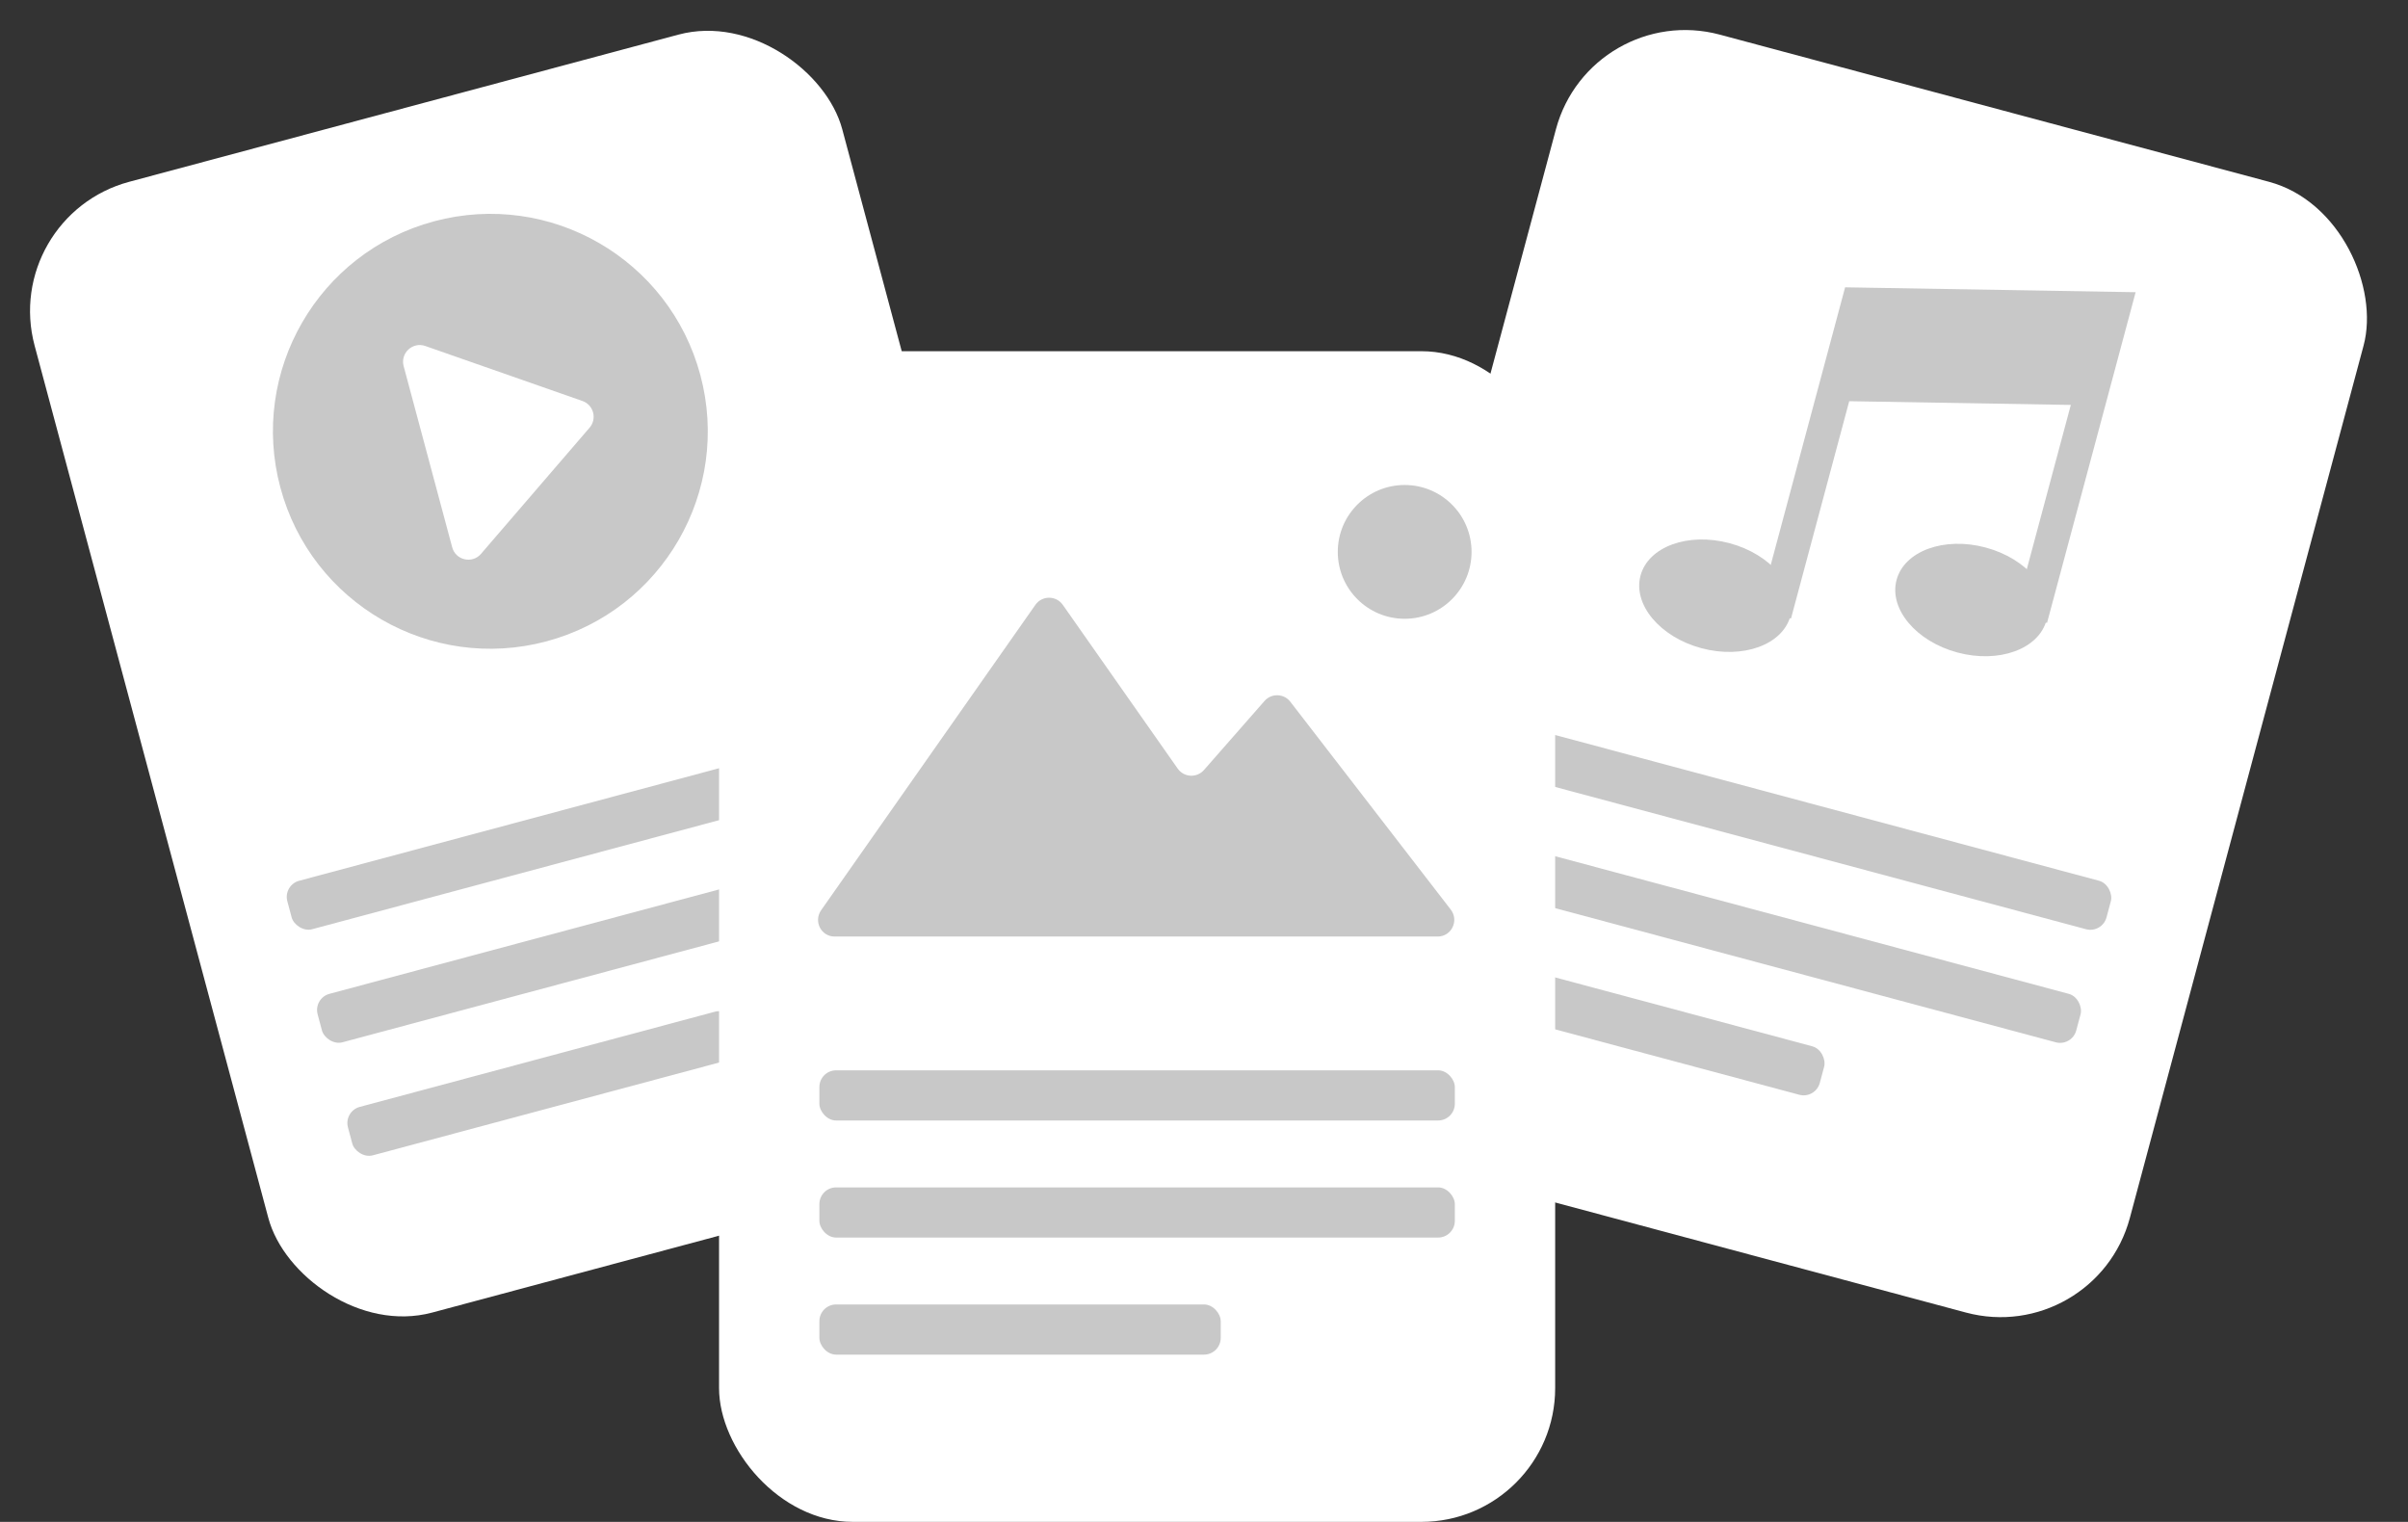 <svg width="144" height="91" viewBox="0 0 144 91" fill="none" xmlns="http://www.w3.org/2000/svg">
    <rect x="0" y="0" width="144" height="91" fill="#333333" stroke="none"/>
    <rect y="12.941" width="50" height="70" rx="8" transform="rotate(-15 0 12.941)" fill="white"/>
    <circle cx="29.324" cy="25.79" r="13" transform="rotate(-15 29.324 25.79)" fill="#C8C8C8"/>
    <path d="M34.83 23.977C35.495 24.21 35.718 25.039 35.258 25.573L28.765 33.118C28.241 33.727 27.249 33.501 27.041 32.725L24.138 21.892C23.93 21.115 24.676 20.423 25.434 20.689L34.83 23.977Z" fill="white"/>
    <rect x="16.924" y="52.924" width="38" height="3" rx="1" transform="rotate(-15 16.924 52.924)" fill="#C8C8C8"/>
    <rect x="18.736" y="59.685" width="38" height="3" rx="1" transform="rotate(-15 18.736 59.685)" fill="#C8C8C8"/>
    <rect x="20.549" y="66.445" width="24" height="3" rx="1" transform="rotate(-15 20.549 66.445)" fill="#C8C8C8"/>
    <rect x="95.117" width="50" height="70" rx="8" transform="rotate(15 95.117 0)" fill="white"/>
    <path d="M126.415 18.451L111.103 18.193L109.821 22.977L125.134 23.234L126.415 18.451Z" fill="#C8C8C8"/>
    <path d="M121.448 36.987L125.134 23.234M106.136 36.73L109.821 22.977M109.821 22.977L111.103 18.193L126.415 18.451L125.134 23.234M109.821 22.977L125.134 23.234" stroke="#C8C8C8" stroke-width="2"/>
    <ellipse cx="102.589" cy="35.62" rx="4.643" ry="3.25" transform="rotate(15 102.589 35.62)" fill="#C8C8C8"/>
    <ellipse cx="117.901" cy="35.878" rx="4.643" ry="3.25" transform="rotate(15 117.901 35.878)" fill="#C8C8C8"/>
    <rect x="89.783" y="43.088" width="38" height="3" rx="1" transform="rotate(15 89.783 43.088)" fill="#C8C8C8"/>
    <rect x="87.973" y="49.85" width="38" height="3" rx="1" transform="rotate(15 87.973 49.85)" fill="#C8C8C8"/>
    <rect x="86.16" y="56.611" width="24" height="3" rx="1" transform="rotate(15 86.16 56.611)" fill="#C8C8C8"/>
    <rect x="43" y="21" width="50" height="70" rx="8" fill="white"/>
    <path d="M85.972 56H49.911C49.102 56 48.64 55.088 49.105 54.426L61.918 36.166C62.316 35.599 63.157 35.599 63.555 36.166L70.427 45.958C70.799 46.489 71.57 46.53 71.997 46.043L75.62 41.913C76.035 41.44 76.779 41.463 77.163 41.962L86.756 54.389C87.264 55.046 86.803 56 85.972 56Z" fill="#C8C8C8"/>
    <circle cx="84" cy="33" r="4" fill="#C8C8C8"/>
    <rect x="49" y="64" width="38" height="3" rx="1" fill="#C8C8C8"/>
    <rect x="49" y="71" width="38" height="3" rx="1" fill="#C8C8C8"/>
    <rect x="49" y="78" width="24" height="3" rx="1" fill="#C8C8C8"/>
</svg>
